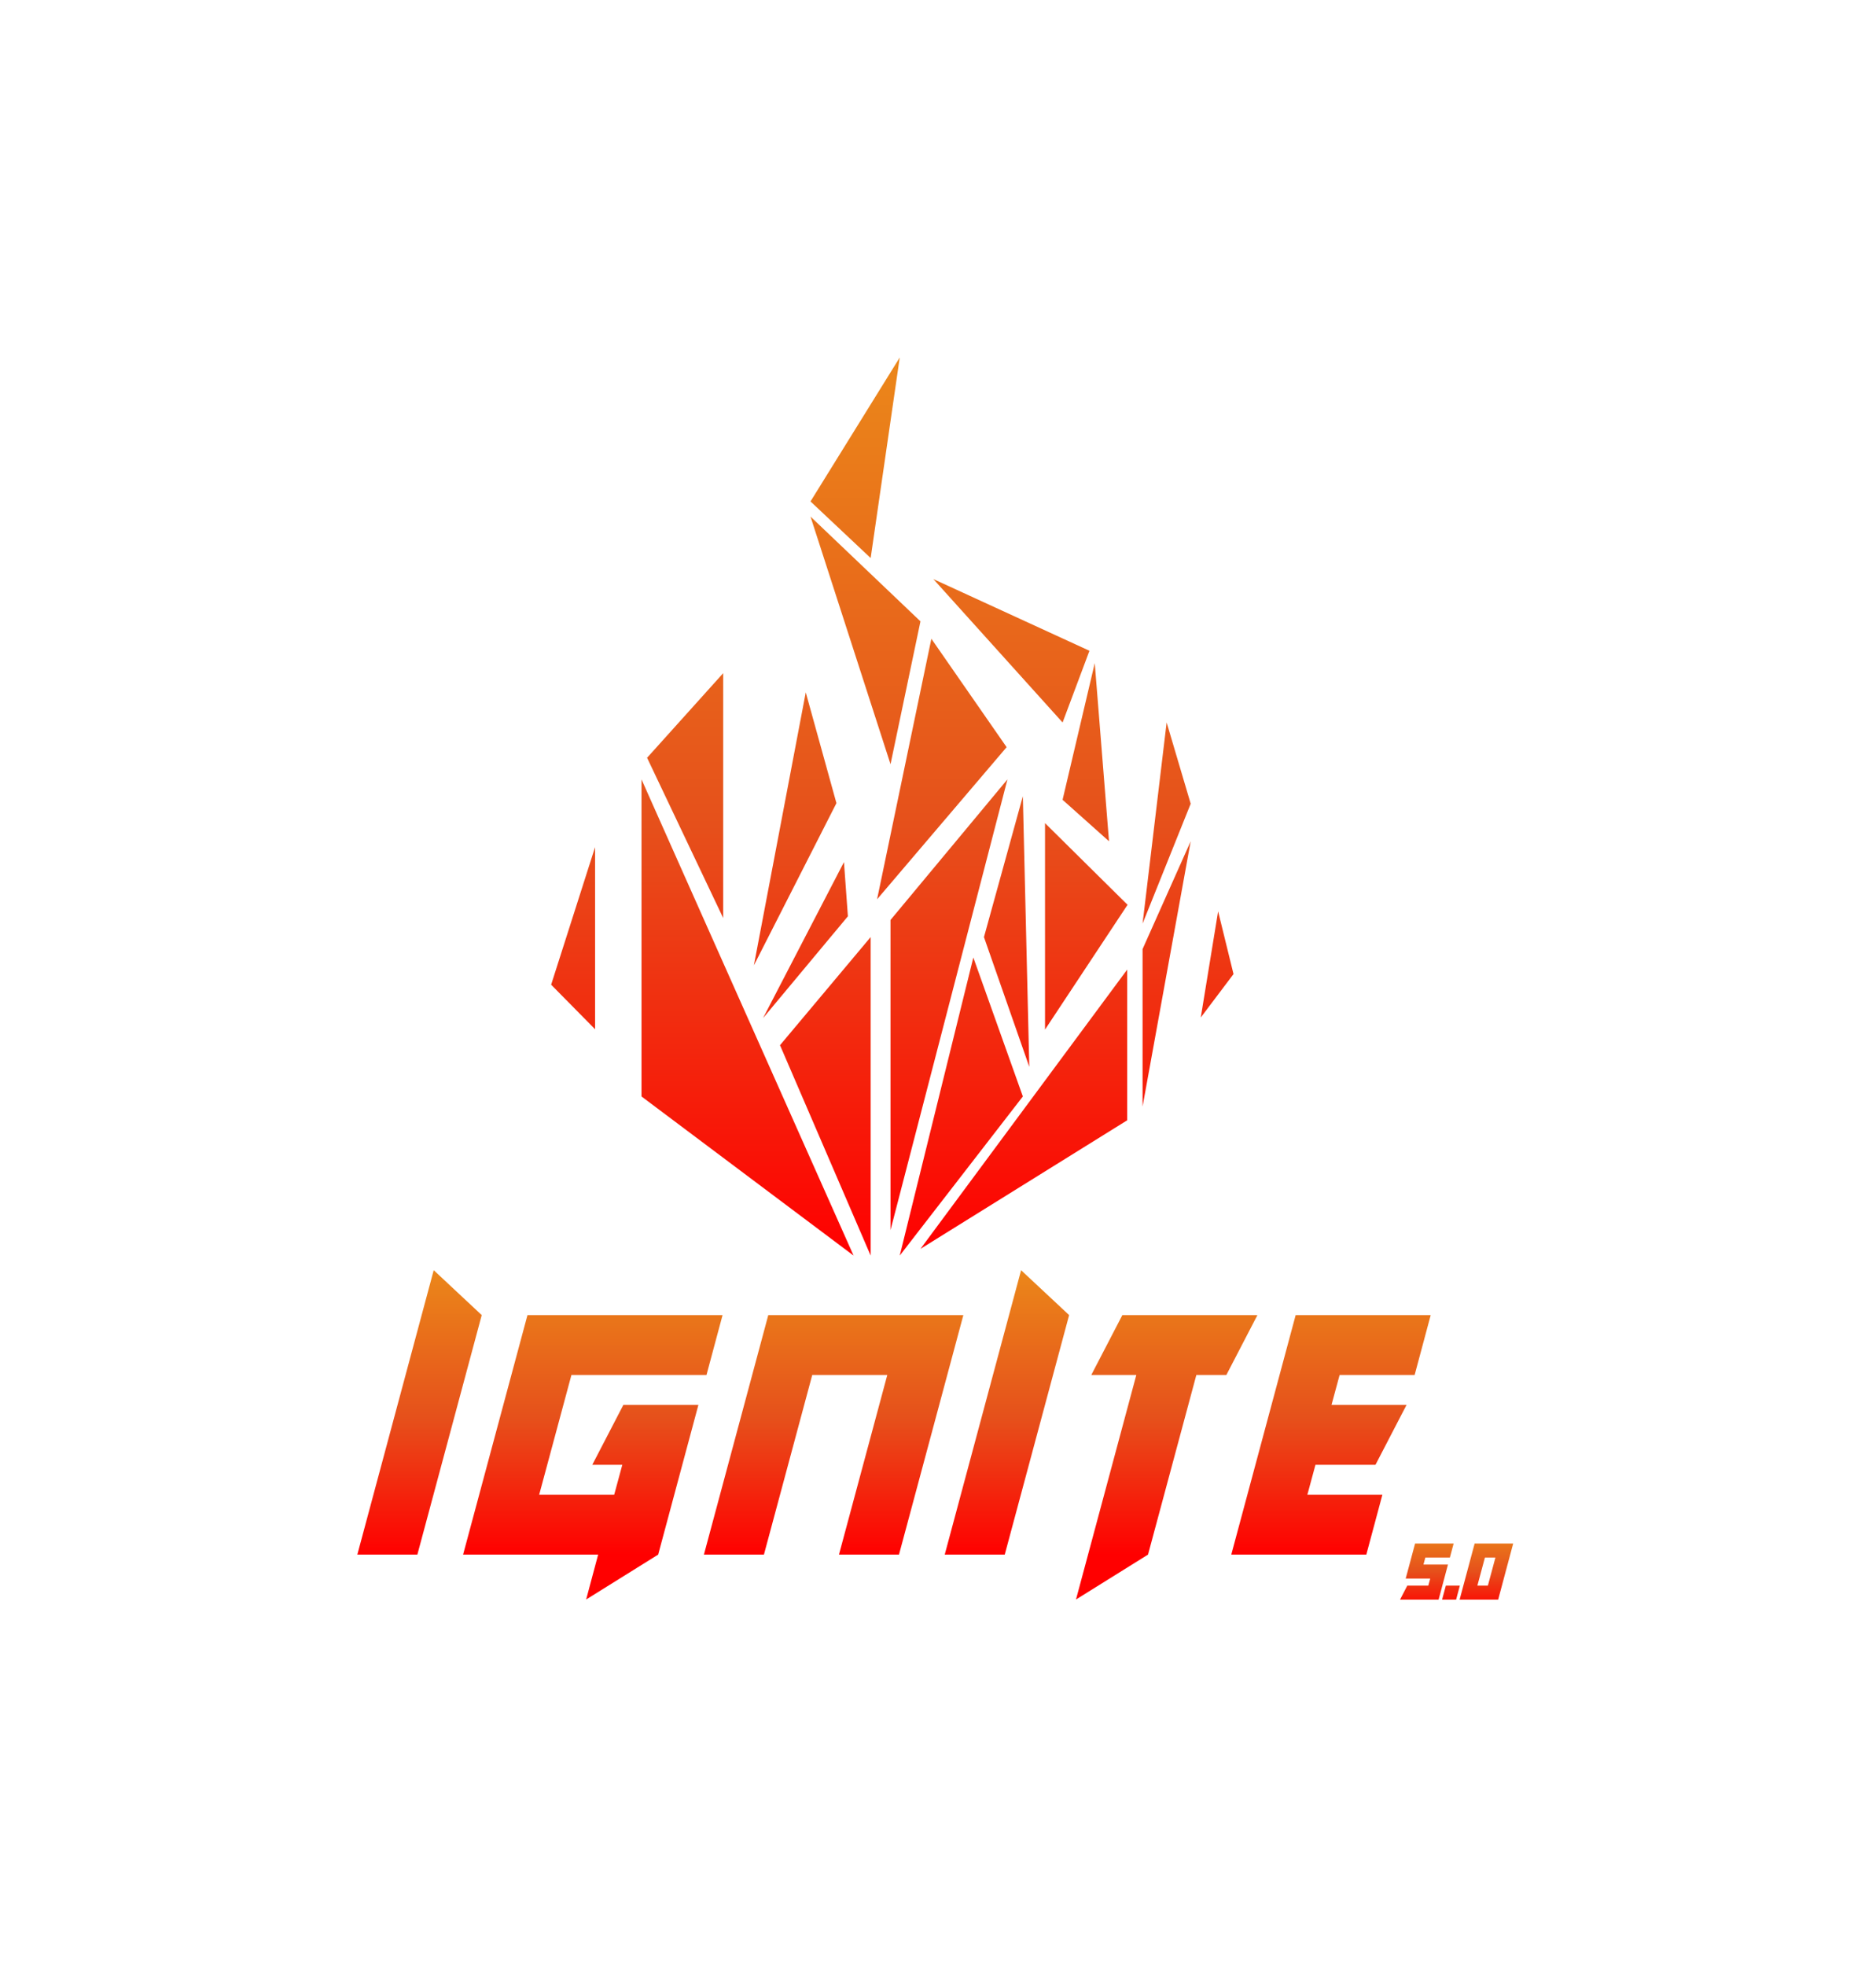 <svg width="126" height="132" viewBox="0 0 126 132" fill="none" xmlns="http://www.w3.org/2000/svg">
<g filter="url(#filter0_d_1095_1024)">
<path d="M96.622 107.398H94.033L94.52 106.457H95.932L96.059 105.986H94.412L95.043 103.633H97.632L97.38 104.574H95.732L95.605 105.044H97.252L96.622 107.398ZM98.05 106.457L97.799 107.398H96.857L97.109 106.457H98.05ZM98.034 107.398L99.043 103.633H101.632L100.623 107.398H98.034ZM99.734 104.574L99.227 106.457H99.933L100.439 104.574H99.734Z" fill="url(#paint0_linear_1095_1024)"/>
<path d="M28.032 104.376H24L29.13 85.281L32.355 88.296L28.032 104.376ZM40.174 104.376H31.103L35.427 88.296H48.53L47.451 92.316H38.38L36.213 100.356H41.252L41.797 98.346H39.781L41.867 94.326H46.907L44.206 104.376L39.368 107.391L40.174 104.376ZM56.349 104.376L59.594 92.316H54.554L51.309 104.376H47.278L51.601 88.296H64.703L60.38 104.376H56.349ZM67.483 104.376H63.452L68.581 85.281L71.807 88.296L67.483 104.376ZM80.352 92.316L77.106 104.376L72.268 107.391L76.32 92.316H73.296L75.382 88.296H84.454L82.367 92.316H80.352ZM87.022 88.296H96.092L95.013 92.316H89.974L89.43 94.326H94.469L92.383 98.346H88.352L87.808 100.356H92.847L91.768 104.376H82.698L87.022 88.296Z" fill="url(#paint1_linear_1095_1024)"/>
<path fill-rule="evenodd" clip-rule="evenodd" d="M54.437 33.667L60.431 24L58.477 37.467L54.437 33.667ZM54.437 34.683L59.811 51.31L61.822 41.718L54.437 34.683ZM58.909 60.378L62.554 42.886L67.609 50.165L58.909 60.378ZM73.528 44.521L71.367 53.699L74.486 56.483L73.528 44.521ZM76.74 62.012L78.356 48.507L79.972 53.962L76.74 62.012ZM43.086 73.617V52.326L57.33 84.3L43.086 73.617ZM52.388 70.175L58.477 62.915V84.3L52.388 70.175ZM67.665 52.326L59.81 61.768V82.588L67.665 52.326ZM60.431 84.299L65.373 64.287L68.699 73.616L60.431 84.299ZM75.708 65.097L61.822 83.849L75.708 75.216V65.097ZM76.74 63.723L79.972 56.482L76.74 74.293V63.723ZM81.814 61.186L80.649 68.314L82.848 65.399L81.814 61.186ZM70.188 69.126V55.265L75.731 60.748L70.188 69.126ZM68.699 53.457L66.087 62.918L69.131 71.626L68.699 53.457ZM39.967 56.878L37.017 66.113L39.967 69.103V56.878ZM48.573 61.636L43.461 50.877L48.573 45.197V61.636ZM54.118 46.486L50.635 64.812L56.178 53.924L54.118 46.486ZM51.251 68.353L56.684 57.881L56.948 61.52L51.251 68.353ZM71.368 48.508L73.172 43.693L62.687 38.879L71.368 48.508Z" fill="url(#paint2_linear_1095_1024)"/>
</g>
<defs>
<filter id="filter0_d_1095_1024" x="0" y="0" width="125.632" height="131.398" filterUnits="userSpaceOnUse" color-interpolation-filters="sRGB">
<feFlood flood-opacity="0" result="BackgroundImageFix"/>
<feColorMatrix in="SourceAlpha" type="matrix" values="0 0 0 0 0 0 0 0 0 0 0 0 0 0 0 0 0 0 127 0" result="hardAlpha"/>
<feOffset/>
<feGaussianBlur stdDeviation="12"/>
<feComposite in2="hardAlpha" operator="out"/>
<feColorMatrix type="matrix" values="0 0 0 0 0.845 0 0 0 0 0 0 0 0 0 1 0 0 0 0.7 0"/>
<feBlend mode="normal" in2="BackgroundImageFix" result="effect1_dropShadow_1095_1024"/>
<feBlend mode="normal" in="SourceGraphic" in2="effect1_dropShadow_1095_1024" result="shape"/>
</filter>
<linearGradient id="paint0_linear_1095_1024" x1="97.6" y1="102.708" x2="97.6" y2="108.068" gradientUnits="userSpaceOnUse">
<stop stop-color="#EB871A"/>
<stop offset="0.521" stop-color="#E6501B"/>
<stop offset="1" stop-color="#FF0000"/>
</linearGradient>
<linearGradient id="paint1_linear_1095_1024" x1="60.38" y1="85.281" x2="60.38" y2="104.376" gradientUnits="userSpaceOnUse">
<stop stop-color="#EB871A"/>
<stop offset="0.521" stop-color="#E6501B"/>
<stop offset="1" stop-color="#FF0000"/>
</linearGradient>
<linearGradient id="paint2_linear_1095_1024" x1="58.477" y1="24" x2="58.477" y2="84.3" gradientUnits="userSpaceOnUse">
<stop stop-color="#EB871A"/>
<stop offset="0.521" stop-color="#E6501B"/>
<stop offset="1" stop-color="#FF0000"/>
</linearGradient>
</defs>
</svg>
